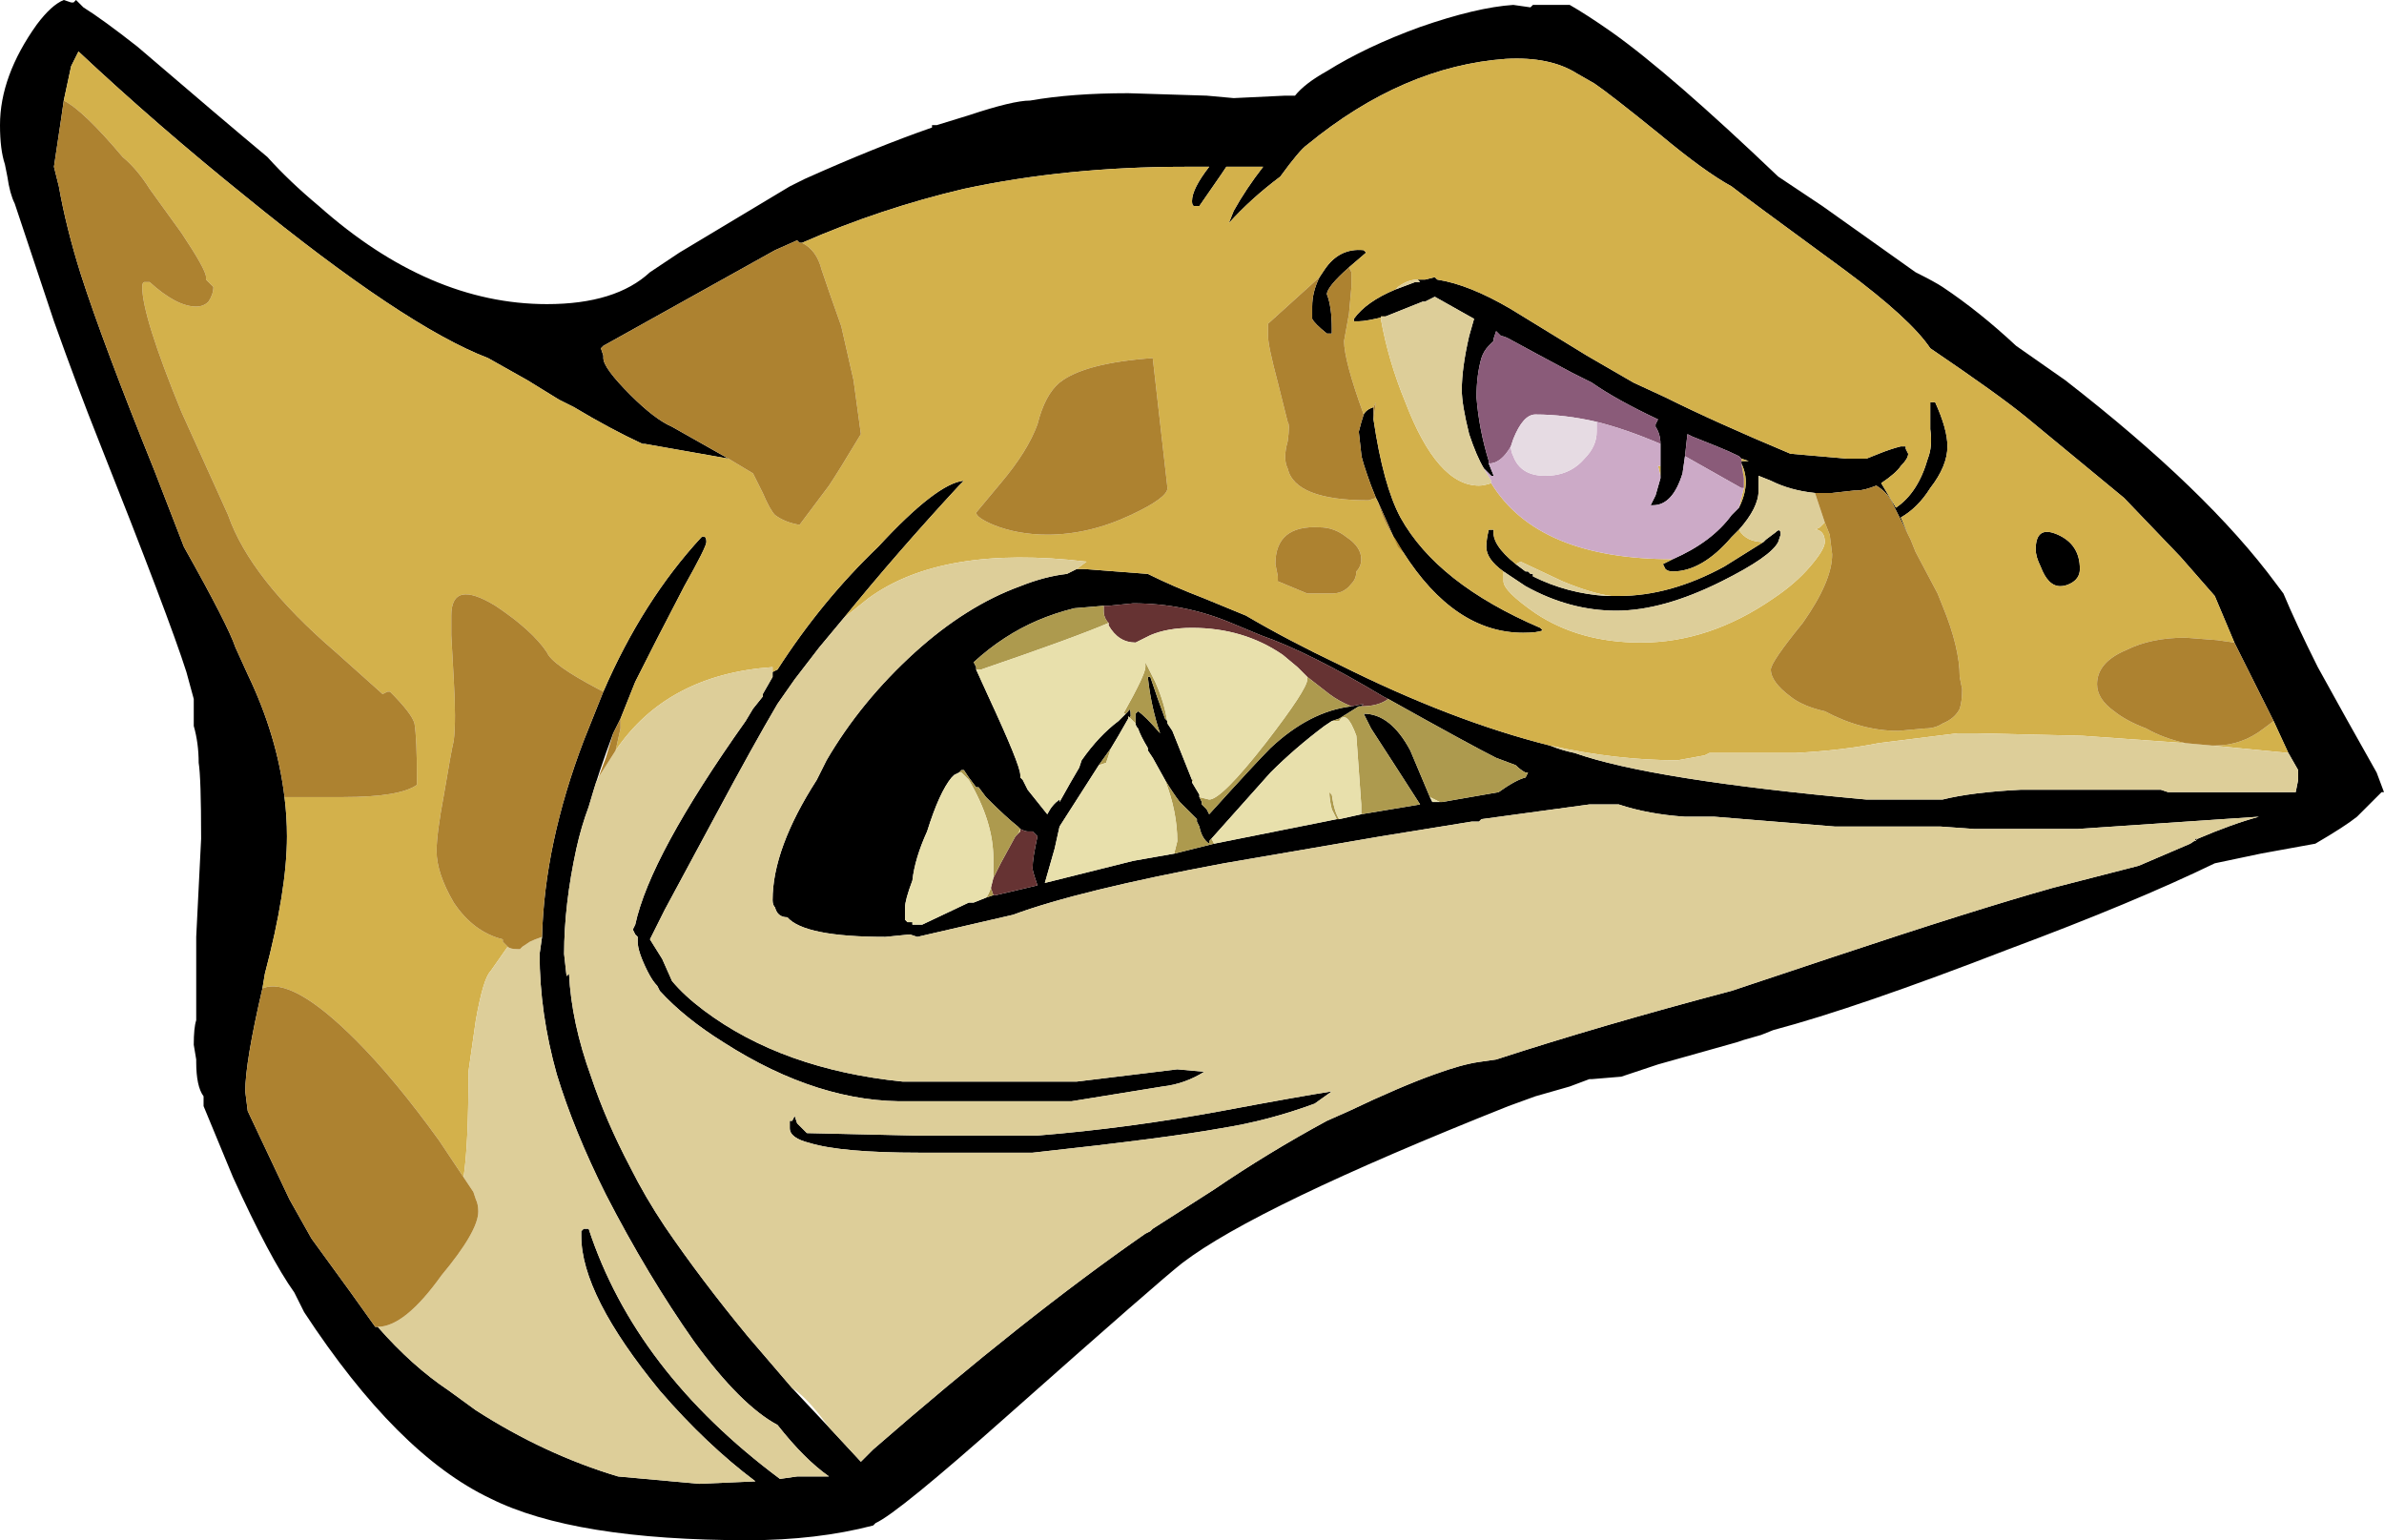 <?xml version="1.0" encoding="UTF-8" standalone="no"?>
<svg xmlns:ffdec="https://www.free-decompiler.com/flash" xmlns:xlink="http://www.w3.org/1999/xlink" ffdec:objectType="frame" height="219.8px" width="340.2px" xmlns="http://www.w3.org/2000/svg">
  <g transform="matrix(1.0, 0.0, 0.0, 1.0, 108.85, 146.65)">
    <use ffdec:characterId="1129" height="31.4" transform="matrix(7.0, 0.0, 0.0, 7.0, -108.85, -146.65)" width="48.6" xlink:href="#shape0"/>
  </g>
  <defs>
    <g id="shape0" transform="matrix(1.0, 0.0, 0.0, 1.0, 15.55, 20.95)">
      <path d="M15.3 -20.85 L15.65 -20.8 15.7 -20.85 16.45 -20.85 Q16.8 -20.65 17.3 -20.3 18.5 -19.45 20.7 -17.35 L21.6 -16.75 23.5 -15.4 Q23.9 -15.2 24.05 -15.1 24.8 -14.6 25.55 -13.9 L26.55 -13.2 Q29.45 -10.95 30.85 -9.05 L31.0 -8.85 Q31.25 -8.25 31.7 -7.35 32.25 -6.35 32.9 -5.2 L33.05 -4.8 33.0 -4.8 32.5 -4.3 Q32.25 -4.1 31.65 -3.75 L30.55 -3.55 29.6 -3.35 Q27.95 -2.55 25.4 -1.6 22.3 -0.4 20.6 0.05 L20.35 0.15 20.0 0.25 19.85 0.3 18.25 0.75 17.5 1.0 16.9 1.05 16.85 1.05 16.45 1.2 15.75 1.4 15.2 1.6 Q10.05 3.65 8.55 4.8 8.1 5.15 5.0 7.9 2.75 9.9 2.3 10.1 L2.25 10.15 Q1.1 10.45 -0.3 10.45 -3.85 10.45 -5.55 9.6 -7.45 8.7 -9.35 5.8 L-9.55 5.4 Q-10.05 4.7 -10.8 3.05 L-11.4 1.6 -11.4 1.4 Q-11.55 1.2 -11.55 0.7 L-11.55 0.65 -11.6 0.35 Q-11.6 0.0 -11.55 -0.15 -11.55 -0.55 -11.55 -0.7 L-11.55 -1.85 Q-11.5 -2.85 -11.45 -3.85 -11.45 -5.1 -11.5 -5.4 -11.5 -5.8 -11.6 -6.15 L-11.6 -6.7 -11.75 -7.25 Q-12.1 -8.35 -13.55 -12.0 -13.95 -13.0 -14.45 -14.4 L-15.25 -16.8 Q-15.35 -17.0 -15.4 -17.35 L-15.45 -17.6 Q-15.55 -17.9 -15.55 -18.4 -15.55 -19.4 -14.8 -20.45 -14.5 -20.85 -14.25 -20.95 L-14.1 -20.9 -14.05 -20.9 -14.0 -20.95 -13.85 -20.8 Q-13.45 -20.55 -12.75 -20.0 -11.0 -18.5 -10.1 -17.75 -9.65 -17.25 -9.05 -16.75 -6.8 -14.75 -4.4 -14.75 -3.0 -14.75 -2.3 -15.4 -2.0 -15.6 -1.7 -15.8 L0.55 -17.15 0.85 -17.3 Q2.3 -17.95 3.45 -18.35 L3.45 -18.4 3.55 -18.4 4.2 -18.6 Q5.1 -18.9 5.45 -18.9 6.3 -19.05 7.45 -19.05 L9.05 -19.0 9.6 -18.95 10.65 -19.0 10.85 -19.0 Q11.05 -19.25 11.5 -19.5 12.3 -20.0 13.4 -20.4 14.55 -20.8 15.3 -20.85 M30.0 -7.85 L29.6 -8.8 28.9 -9.6 27.75 -10.8 25.75 -12.45 Q25.2 -12.9 23.8 -13.85 23.4 -14.45 22.05 -15.45 20.0 -16.95 19.75 -17.15 19.2 -17.45 18.3 -18.2 17.25 -19.05 16.95 -19.25 L16.6 -19.45 Q16.05 -19.8 15.15 -19.75 13.05 -19.6 11.1 -18.0 10.95 -17.9 10.55 -17.35 9.95 -16.9 9.5 -16.4 L9.6 -16.65 Q9.85 -17.1 10.2 -17.55 L9.45 -17.55 9.35 -17.4 8.9 -16.75 8.8 -16.75 Q8.75 -16.75 8.75 -16.85 8.75 -17.1 9.1 -17.55 L8.6 -17.55 Q6.2 -17.55 4.1 -17.1 2.4 -16.7 0.8 -16.0 L0.75 -16.0 0.7 -16.05 0.25 -15.85 -3.25 -13.9 -3.3 -13.85 -3.25 -13.7 -3.25 -13.65 Q-3.25 -13.45 -2.7 -12.9 -2.2 -12.4 -1.85 -12.25 L-0.7 -11.6 -2.4 -11.9 -2.45 -11.9 Q-3.1 -12.2 -3.85 -12.65 L-4.15 -12.8 -4.8 -13.2 -5.6 -13.65 Q-7.3 -14.3 -10.55 -16.95 -12.35 -18.4 -13.95 -19.9 L-14.1 -19.6 -14.25 -18.9 -14.3 -18.55 -14.45 -17.55 -14.35 -17.15 Q-14.2 -16.3 -13.9 -15.35 -13.45 -13.95 -12.4 -11.35 L-11.8 -9.8 Q-10.9 -8.2 -10.75 -7.75 L-10.5 -7.2 Q-9.9 -5.95 -9.75 -4.7 -9.7 -4.3 -9.7 -3.9 -9.7 -2.8 -10.15 -1.1 L-10.2 -0.8 Q-10.55 0.7 -10.55 1.3 L-10.5 1.7 -9.65 3.5 -9.2 4.3 -8.4 5.4 -7.9 6.1 -7.85 6.1 Q-7.15 6.9 -6.4 7.4 L-5.85 7.8 Q-4.45 8.7 -2.95 9.15 L-1.3 9.3 -0.15 9.25 Q-1.15 8.5 -2.1 7.4 -3.7 5.45 -3.7 4.25 L-3.7 4.15 -3.65 4.1 -3.55 4.1 Q-2.6 7.0 0.35 9.2 L0.7 9.15 1.35 9.15 Q0.85 8.8 0.3 8.1 -0.45 7.7 -1.4 6.4 -2.35 5.05 -3.2 3.4 -3.85 2.1 -4.2 0.95 -4.55 -0.3 -4.55 -1.5 L-4.5 -1.85 Q-4.45 -3.75 -3.65 -5.85 L-3.25 -6.85 Q-2.45 -8.7 -1.25 -10.0 -1.15 -10.05 -1.15 -9.9 -1.15 -9.8 -1.6 -9.0 -2.2 -7.85 -2.6 -7.05 L-2.9 -6.3 -3.05 -6.0 Q-3.35 -5.2 -3.55 -4.5 -3.7 -4.1 -3.8 -3.65 -4.05 -2.5 -4.05 -1.5 L-4.0 -1.05 -3.95 -1.1 Q-3.9 -0.1 -3.5 1.0 -3.2 1.9 -2.7 2.85 -2.4 3.45 -2.0 4.05 -1.25 5.15 -0.3 6.3 L0.6 7.35 1.35 8.15 2.0 8.85 2.25 8.6 Q5.35 5.9 7.8 4.2 L7.9 4.15 7.95 4.1 9.2 3.3 Q10.3 2.55 11.5 1.9 L11.95 1.7 Q13.0 1.2 13.7 0.95 14.25 0.75 14.6 0.7 L14.95 0.65 Q17.1 -0.05 19.75 -0.75 L21.85 -1.45 Q24.7 -2.4 26.3 -2.85 L28.05 -3.3 29.1 -3.75 29.25 -3.85 Q29.95 -4.15 30.5 -4.3 L26.8 -4.05 24.7 -4.05 24.0 -4.1 21.85 -4.1 19.4 -4.3 18.8 -4.3 Q18.05 -4.35 17.45 -4.55 L16.85 -4.55 14.65 -4.25 14.6 -4.2 14.45 -4.2 12.6 -3.9 9.4 -3.35 Q6.45 -2.8 5.1 -2.3 L3.15 -1.85 3.0 -1.9 2.5 -1.85 Q0.85 -1.85 0.5 -2.25 0.3 -2.25 0.25 -2.45 0.2 -2.5 0.2 -2.6 0.2 -3.65 1.1 -5.05 L1.3 -5.45 Q2.0 -6.65 3.1 -7.65 4.15 -8.6 5.25 -9.0 5.75 -9.2 6.2 -9.25 L6.4 -9.35 6.55 -9.35 7.85 -9.25 Q8.35 -9.0 9.0 -8.75 L9.85 -8.4 Q10.7 -7.9 11.75 -7.4 14.05 -6.25 16.05 -5.75 16.3 -5.65 16.55 -5.6 18.1 -5.05 22.5 -4.65 L24.05 -4.65 Q24.65 -4.8 25.65 -4.85 L28.5 -4.85 28.65 -4.8 31.25 -4.8 31.3 -5.05 31.3 -5.25 31.1 -5.6 30.8 -6.25 30.0 -7.85 M13.35 -15.25 L13.5 -15.25 13.7 -15.3 13.75 -15.25 Q14.4 -15.15 15.25 -14.65 L16.8 -13.7 17.75 -13.15 18.4 -12.85 Q19.4 -12.35 20.95 -11.7 L22.1 -11.6 22.5 -11.6 22.75 -11.7 Q23.0 -11.8 23.2 -11.85 L23.3 -11.85 23.3 -11.8 23.35 -11.7 Q23.35 -11.6 23.2 -11.45 23.1 -11.3 22.8 -11.1 L23.1 -10.6 Q23.55 -10.9 23.75 -11.6 23.85 -11.85 23.8 -12.2 L23.8 -12.75 23.9 -12.75 Q24.15 -12.2 24.15 -11.85 24.15 -11.45 23.8 -11.0 23.55 -10.6 23.2 -10.4 L23.35 -10.05 23.05 -10.65 Q22.95 -10.9 22.7 -11.05 22.45 -10.95 22.3 -10.95 L22.25 -10.95 21.8 -10.9 21.45 -10.9 Q20.95 -10.95 20.55 -11.15 L20.3 -11.25 20.3 -10.95 Q20.3 -10.6 19.9 -10.15 L19.75 -10.0 Q19.15 -9.3 18.55 -9.3 18.45 -9.3 18.4 -9.35 L18.35 -9.45 18.55 -9.55 Q19.35 -9.9 19.75 -10.45 L19.9 -10.6 Q20.15 -11.1 19.95 -11.5 L19.95 -11.55 20.1 -11.55 19.95 -11.6 19.9 -11.65 Q19.7 -11.75 19.45 -11.85 19.2 -11.95 18.95 -12.05 L18.85 -12.1 18.8 -11.65 18.75 -11.3 Q18.55 -10.65 18.15 -10.65 L18.1 -10.65 18.2 -10.85 18.3 -11.2 18.3 -11.45 18.3 -11.9 Q18.3 -12.1 18.2 -12.25 L18.2 -12.3 18.25 -12.4 Q17.4 -12.8 16.9 -13.15 L16.5 -13.35 Q15.75 -13.75 15.2 -14.05 15.1 -14.1 15.05 -14.1 L14.95 -14.2 14.9 -14.05 14.9 -14.0 14.8 -13.9 Q14.7 -13.8 14.65 -13.65 14.55 -13.3 14.55 -12.85 14.6 -12.2 14.8 -11.55 L14.8 -11.5 14.9 -11.25 14.85 -11.25 14.7 -11.4 Q14.55 -11.65 14.4 -12.1 14.25 -12.7 14.25 -13.0 14.25 -13.45 14.4 -14.1 L14.5 -14.45 Q14.05 -14.7 13.7 -14.9 L13.5 -14.8 13.45 -14.8 12.7 -14.5 Q12.3 -14.4 12.15 -14.4 L12.05 -14.4 12.05 -14.45 Q12.3 -14.8 12.9 -15.05 L13.3 -15.2 13.4 -15.2 13.35 -15.25 M15.1 -9.3 Q14.75 -9.55 14.75 -9.8 14.75 -9.95 14.8 -10.15 L14.9 -10.15 Q14.85 -9.85 15.35 -9.45 L15.55 -9.3 15.6 -9.3 15.65 -9.25 15.7 -9.25 15.7 -9.2 Q16.4 -8.85 17.2 -8.8 L17.3 -8.8 17.45 -8.8 Q18.5 -8.8 19.6 -9.4 L20.4 -9.9 20.45 -9.95 20.65 -10.1 Q20.75 -10.2 20.75 -10.05 L20.7 -9.9 Q20.55 -9.6 19.55 -9.1 18.35 -8.5 17.4 -8.5 16.45 -8.5 15.55 -9.0 L15.1 -9.3 M12.25 -12.5 Q12.3 -12.6 12.45 -12.65 L12.45 -12.4 Q12.65 -11.05 13.0 -10.4 13.75 -9.05 15.85 -8.15 L15.9 -8.1 Q15.8 -8.05 15.5 -8.05 14.1 -8.05 13.05 -9.7 L12.95 -9.8 Q12.75 -10.25 12.55 -10.7 L12.5 -10.8 12.4 -11.05 Q12.2 -11.6 12.2 -11.7 L12.15 -12.15 Q12.2 -12.35 12.25 -12.5 M11.35 -15.3 L11.45 -15.45 Q11.75 -15.9 12.25 -15.85 L12.3 -15.8 11.95 -15.5 Q11.5 -15.1 11.5 -14.95 11.6 -14.7 11.6 -14.25 L11.6 -14.15 11.5 -14.15 Q11.25 -14.35 11.2 -14.45 11.2 -14.5 11.2 -14.7 11.2 -15.0 11.35 -15.3 M1.65 -8.35 L1.15 -7.75 0.65 -7.1 0.3 -6.6 Q-0.2 -5.75 -0.95 -4.35 L-2.0 -2.4 -2.3 -1.8 -2.05 -1.4 -1.85 -0.95 Q-1.6 -0.65 -1.2 -0.35 0.4 0.85 2.85 1.1 L6.4 1.1 8.45 0.85 9.0 0.9 Q8.6 1.15 8.15 1.2 L6.3 1.5 3.0 1.5 Q1.15 1.55 -0.8 0.3 -1.6 -0.2 -2.1 -0.75 L-2.15 -0.85 Q-2.25 -0.95 -2.35 -1.15 -2.55 -1.55 -2.55 -1.75 L-2.55 -1.85 -2.6 -1.9 -2.65 -2.0 -2.6 -2.1 Q-2.3 -3.5 -0.35 -6.25 L-0.2 -6.5 0.0 -6.75 0.0 -6.8 0.2 -7.15 0.2 -7.25 0.3 -7.3 Q1.2 -8.7 2.35 -9.8 3.55 -11.1 4.1 -11.15 L4.0 -11.05 Q2.75 -9.7 1.65 -8.35 M12.75 -6.7 L12.65 -6.75 Q11.15 -7.65 10.15 -8.0 L9.55 -8.25 Q8.6 -8.65 7.55 -8.65 L7.05 -8.6 6.95 -8.6 6.35 -8.55 Q5.95 -8.45 5.6 -8.3 4.9 -8.0 4.3 -7.45 L4.35 -7.35 4.35 -7.3 4.6 -6.75 Q5.25 -5.35 5.25 -5.15 L5.25 -5.1 5.3 -5.05 5.4 -4.85 5.8 -4.35 Q5.9 -4.55 6.05 -4.65 L6.05 -4.6 Q6.3 -5.05 6.45 -5.3 L6.5 -5.45 Q6.85 -5.95 7.25 -6.25 L7.4 -6.4 7.45 -6.45 Q7.5 -6.55 7.5 -6.35 L7.45 -6.3 7.25 -5.95 7.1 -5.7 6.85 -5.35 6.05 -4.1 5.95 -3.65 5.75 -2.95 7.55 -3.4 8.4 -3.55 9.2 -3.75 11.7 -4.25 11.75 -4.25 12.2 -4.35 13.4 -4.55 12.95 -5.25 12.4 -6.1 12.25 -6.4 Q12.8 -6.4 13.2 -5.65 L13.6 -4.7 13.65 -4.6 13.85 -4.6 15.0 -4.8 Q15.35 -5.05 15.55 -5.1 L15.6 -5.2 15.55 -5.2 Q15.45 -5.25 15.35 -5.35 L14.95 -5.5 Q14.45 -5.75 12.75 -6.7 M12.0 -6.55 L12.25 -6.6 12.2 -6.55 12.15 -6.55 11.75 -6.3 11.6 -6.25 11.45 -6.15 Q10.85 -5.7 10.35 -5.2 L9.1 -3.8 9.1 -3.75 Q8.95 -3.85 8.9 -4.1 L8.85 -4.2 8.85 -4.25 8.5 -4.6 Q8.35 -4.8 8.2 -5.05 L7.95 -5.5 7.85 -5.65 7.85 -5.7 Q7.7 -5.95 7.65 -6.1 7.6 -6.15 7.6 -6.2 L7.6 -6.4 7.65 -6.45 Q7.8 -6.35 8.1 -6.0 L8.05 -6.15 Q7.9 -6.65 7.85 -7.15 L7.9 -7.15 Q8.05 -6.7 8.2 -6.3 L8.25 -6.25 8.25 -6.2 8.35 -6.05 8.75 -5.05 8.75 -5.0 8.9 -4.75 8.9 -4.7 8.95 -4.6 8.95 -4.55 9.05 -4.45 9.1 -4.35 Q10.05 -5.4 10.35 -5.7 11.15 -6.45 12.0 -6.55 M4.0 -5.2 L3.9 -5.15 3.85 -5.1 Q3.6 -4.8 3.35 -4.0 3.1 -3.45 3.05 -3.0 2.9 -2.6 2.9 -2.45 L2.9 -2.2 2.95 -2.15 3.05 -2.15 3.05 -2.1 3.25 -2.1 4.2 -2.55 4.25 -2.55 4.3 -2.55 4.55 -2.65 4.7 -2.7 4.75 -2.7 5.6 -2.9 5.55 -3.05 Q5.5 -3.2 5.5 -3.25 5.5 -3.45 5.6 -3.9 L5.5 -4.0 5.4 -4.0 Q5.35 -4.0 5.25 -4.05 L5.2 -4.1 Q4.95 -4.3 4.6 -4.65 L4.55 -4.7 4.4 -4.9 4.35 -4.9 4.2 -5.1 4.1 -5.25 4.05 -5.25 4.0 -5.2 M25.95 -9.75 Q25.95 -10.25 26.4 -10.05 26.85 -9.85 26.85 -9.35 26.85 -9.15 26.65 -9.05 26.55 -9.0 26.45 -9.0 26.2 -9.0 26.05 -9.4 25.95 -9.6 25.95 -9.75 M29.2 -3.8 L29.2 -3.85 29.25 -3.85 29.2 -3.8 M11.25 1.55 Q10.3 1.9 9.35 2.05 8.25 2.25 5.5 2.55 L3.2 2.55 Q1.6 2.55 0.95 2.35 0.55 2.25 0.55 2.05 L0.55 1.9 0.6 1.9 0.65 1.8 0.7 1.95 0.9 2.15 3.1 2.2 5.6 2.2 Q7.45 2.05 9.35 1.7 10.95 1.4 11.6 1.3 L11.25 1.55 M-4.95 -1.6 L-4.95 -1.6" fill="#000000" fill-rule="evenodd" stroke="none"/>
      <path d="M0.8 -16.0 Q2.4 -16.7 4.1 -17.1 6.2 -17.55 8.6 -17.55 L9.1 -17.55 Q8.75 -17.1 8.75 -16.85 8.75 -16.75 8.8 -16.75 L8.9 -16.75 9.35 -17.4 9.45 -17.55 10.2 -17.55 Q9.85 -17.1 9.6 -16.65 L9.5 -16.4 Q9.95 -16.9 10.55 -17.35 10.95 -17.9 11.1 -18.0 13.05 -19.6 15.15 -19.75 16.05 -19.8 16.6 -19.45 L16.95 -19.25 Q17.25 -19.05 18.3 -18.2 19.2 -17.45 19.75 -17.15 20.0 -16.95 22.05 -15.45 23.4 -14.45 23.8 -13.85 25.2 -12.9 25.75 -12.45 L27.75 -10.8 28.9 -9.6 29.6 -8.8 30.0 -7.85 29.65 -7.9 29.0 -7.95 Q28.3 -7.95 27.8 -7.7 27.2 -7.45 27.2 -7.0 27.2 -6.7 27.55 -6.45 27.8 -6.25 28.2 -6.1 28.55 -5.9 29.0 -5.8 L26.9 -5.95 24.75 -6.0 24.35 -6.0 22.75 -5.8 Q22.0 -5.65 21.05 -5.6 L19.3 -5.6 19.2 -5.55 18.65 -5.45 Q17.4 -5.45 16.05 -5.75 14.05 -6.25 11.75 -7.4 10.7 -7.9 9.85 -8.4 L9.0 -8.75 Q8.35 -9.0 7.85 -9.25 L6.55 -9.35 6.4 -9.35 6.6 -9.5 Q3.65 -9.85 2.15 -8.75 L1.65 -8.35 Q2.75 -9.7 4.0 -11.05 L4.1 -11.15 Q3.55 -11.1 2.35 -9.8 1.2 -8.7 0.3 -7.3 L0.2 -7.25 0.2 -7.35 Q-1.95 -7.2 -3.0 -5.65 L-2.9 -6.1 -2.9 -6.3 -2.6 -7.05 Q-2.2 -7.85 -1.6 -9.0 -1.15 -9.8 -1.15 -9.9 -1.15 -10.05 -1.25 -10.0 -2.45 -8.7 -3.25 -6.85 L-3.35 -6.9 Q-4.3 -7.4 -4.4 -7.65 -4.7 -8.1 -5.45 -8.6 -6.35 -9.15 -6.35 -8.4 L-6.35 -8.4 -6.35 -8.0 -6.3 -7.1 Q-6.25 -6.25 -6.3 -5.85 -6.35 -5.65 -6.5 -4.75 -6.65 -3.95 -6.65 -3.6 -6.65 -3.15 -6.3 -2.55 -5.9 -1.95 -5.3 -1.8 L-5.3 -1.75 -5.2 -1.65 -5.55 -1.15 Q-5.7 -1.0 -5.85 -0.15 L-6.0 0.9 -6.0 0.95 Q-6.0 2.4 -6.1 3.05 L-6.6 2.3 Q-7.5 1.05 -8.3 0.25 -9.6 -1.05 -10.2 -0.8 L-10.15 -1.1 Q-9.7 -2.8 -9.7 -3.9 -9.7 -4.3 -9.75 -4.7 L-8.55 -4.7 Q-7.4 -4.7 -7.05 -4.95 L-7.05 -5.05 Q-7.05 -5.9 -7.1 -6.2 -7.15 -6.4 -7.6 -6.85 L-7.65 -6.85 -7.75 -6.8 -8.7 -7.65 Q-10.45 -9.15 -10.9 -10.45 L-11.85 -12.55 Q-12.65 -14.5 -12.65 -15.1 -12.65 -15.2 -12.6 -15.2 L-12.5 -15.2 Q-11.95 -14.7 -11.55 -14.7 -11.4 -14.7 -11.3 -14.8 -11.2 -14.95 -11.2 -15.1 L-11.35 -15.25 -11.35 -15.3 Q-11.35 -15.45 -11.85 -16.2 L-12.5 -17.1 Q-12.75 -17.5 -13.05 -17.75 -13.85 -18.7 -14.25 -18.9 L-14.1 -19.6 -13.95 -19.9 Q-12.35 -18.4 -10.55 -16.95 -7.3 -14.3 -5.6 -13.65 L-4.8 -13.2 -4.15 -12.8 -3.85 -12.65 Q-3.1 -12.2 -2.45 -11.9 L-2.4 -11.9 -0.7 -11.6 -0.2 -11.3 0.0 -10.9 Q0.15 -10.55 0.25 -10.45 0.45 -10.3 0.75 -10.25 L1.35 -11.05 Q1.55 -11.35 2.0 -12.1 L1.85 -13.2 1.6 -14.3 Q1.35 -15.0 1.2 -15.45 1.1 -15.85 0.8 -16.0 M30.8 -6.25 L31.1 -5.6 29.55 -5.75 29.6 -5.75 Q30.15 -5.75 30.6 -6.1 L30.8 -6.25 M13.35 -15.25 Q13.15 -15.25 12.95 -15.1 L12.9 -15.05 Q12.3 -14.8 12.05 -14.45 L12.05 -14.4 12.15 -14.4 Q12.3 -14.4 12.7 -14.5 L12.6 -14.5 12.6 -14.45 Q12.75 -13.6 13.1 -12.75 13.75 -11.05 14.6 -11.05 14.7 -11.05 14.85 -11.1 15.8 -9.55 18.55 -9.55 L18.35 -9.45 18.4 -9.35 Q18.45 -9.3 18.55 -9.3 19.15 -9.3 19.75 -10.0 L19.9 -10.15 Q20.05 -9.9 20.4 -9.9 L19.6 -9.4 Q18.5 -8.8 17.45 -8.8 L17.3 -8.8 Q16.9 -8.85 16.3 -9.1 L15.45 -9.5 15.35 -9.45 Q14.85 -9.85 14.9 -10.15 L14.8 -10.15 Q14.75 -9.95 14.75 -9.8 14.75 -9.55 15.1 -9.3 15.1 -9.2 15.1 -9.1 15.1 -8.9 15.75 -8.45 16.65 -7.85 17.9 -7.85 19.3 -7.85 20.6 -8.75 21.05 -9.05 21.35 -9.4 21.65 -9.75 21.65 -9.9 21.65 -10.1 21.5 -10.15 L21.45 -10.15 21.55 -10.2 21.65 -10.3 21.75 -10.05 21.8 -9.65 Q21.8 -9.1 21.2 -8.25 20.55 -7.45 20.55 -7.3 20.55 -7.05 20.95 -6.75 21.2 -6.55 21.65 -6.45 22.4 -6.05 23.15 -6.05 L23.7 -6.1 Q23.9 -6.1 24.05 -6.2 24.3 -6.3 24.4 -6.5 24.45 -6.65 24.45 -6.9 L24.4 -7.15 Q24.4 -7.75 24.05 -8.6 L23.95 -8.85 23.5 -9.7 23.4 -9.95 23.35 -10.05 23.2 -10.4 Q23.55 -10.6 23.8 -11.0 24.15 -11.45 24.15 -11.85 24.15 -12.2 23.9 -12.75 L23.8 -12.75 23.8 -12.2 Q23.85 -11.85 23.75 -11.6 23.55 -10.9 23.1 -10.6 L22.8 -11.1 Q23.1 -11.3 23.2 -11.45 23.35 -11.6 23.35 -11.7 L23.3 -11.8 23.3 -11.85 23.2 -11.85 Q23.0 -11.8 22.75 -11.7 L22.5 -11.6 22.1 -11.6 20.95 -11.7 Q19.4 -12.35 18.4 -12.85 L17.75 -13.15 16.8 -13.7 15.25 -14.65 Q14.4 -15.15 13.75 -15.25 L13.7 -15.3 13.5 -15.25 13.35 -15.25 M12.25 -12.5 Q11.85 -13.6 11.85 -14.0 L11.95 -14.55 12.0 -15.1 12.0 -15.4 11.95 -15.5 12.3 -15.8 12.25 -15.85 Q11.75 -15.9 11.45 -15.45 L11.35 -15.3 10.3 -14.35 Q10.3 -14.25 10.3 -14.1 10.3 -13.9 10.5 -13.15 L10.7 -12.35 Q10.75 -12.3 10.7 -11.95 10.6 -11.6 10.7 -11.4 10.85 -10.75 12.35 -10.75 L12.5 -10.8 12.55 -10.7 Q12.65 -10.3 12.9 -9.95 L13.05 -9.7 Q14.1 -8.05 15.5 -8.05 15.8 -8.05 15.9 -8.1 L15.85 -8.15 Q13.75 -9.05 13.0 -10.4 12.65 -11.05 12.45 -12.4 L12.5 -12.75 12.45 -12.65 Q12.3 -12.6 12.25 -12.5 M8.25 -11.0 L7.95 -13.65 Q6.55 -13.55 6.05 -13.15 5.75 -12.9 5.6 -12.3 5.4 -11.75 4.85 -11.1 L4.35 -10.5 Q4.35 -10.4 4.7 -10.25 5.2 -10.05 5.8 -10.05 6.65 -10.05 7.5 -10.45 8.25 -10.8 8.25 -11.0 M10.45 -9.45 L10.5 -9.2 10.5 -9.1 11.1 -8.85 11.6 -8.85 Q11.85 -8.85 12.0 -9.05 12.1 -9.15 12.1 -9.3 12.2 -9.4 12.2 -9.55 12.2 -9.8 11.9 -10.0 11.65 -10.2 11.35 -10.2 10.45 -10.25 10.45 -9.45 M18.3 -11.45 L18.3 -11.2 18.3 -11.25 18.25 -11.45 18.3 -11.45 M19.95 -11.6 L20.1 -11.55 19.95 -11.55 19.95 -11.6 M19.95 -11.5 Q20.15 -11.1 19.9 -10.6 L20.0 -11.0 20.0 -11.2 19.95 -11.5 M25.95 -9.75 Q25.95 -9.6 26.05 -9.4 26.2 -9.0 26.45 -9.0 26.55 -9.0 26.65 -9.05 26.85 -9.15 26.85 -9.35 26.85 -9.85 26.4 -10.05 25.95 -10.25 25.95 -9.75" fill="#d3b14b" fill-rule="evenodd" stroke="none"/>
      <path d="M31.1 -5.6 L31.3 -5.25 31.3 -5.05 31.25 -4.8 28.65 -4.8 28.5 -4.85 25.65 -4.85 Q24.65 -4.8 24.05 -4.65 L22.5 -4.65 Q18.1 -5.05 16.55 -5.6 16.3 -5.65 16.05 -5.75 17.4 -5.45 18.65 -5.45 L19.2 -5.55 19.3 -5.6 21.05 -5.6 Q22.0 -5.65 22.75 -5.8 L24.35 -6.0 24.75 -6.0 26.9 -5.95 29.0 -5.8 29.55 -5.75 31.1 -5.6 M6.4 -9.35 L6.2 -9.25 Q5.75 -9.2 5.25 -9.0 4.15 -8.6 3.1 -7.65 2.0 -6.65 1.3 -5.45 L1.1 -5.05 Q0.2 -3.65 0.2 -2.6 0.2 -2.5 0.25 -2.45 0.3 -2.25 0.5 -2.25 0.85 -1.85 2.5 -1.85 L3.0 -1.9 3.15 -1.85 5.1 -2.3 Q6.45 -2.8 9.4 -3.35 L12.6 -3.9 14.45 -4.2 14.6 -4.2 14.65 -4.25 16.85 -4.55 17.45 -4.55 Q18.05 -4.35 18.8 -4.3 L19.4 -4.3 21.85 -4.1 24.0 -4.1 24.7 -4.05 26.8 -4.05 30.5 -4.3 Q29.95 -4.15 29.25 -3.85 L29.1 -3.75 28.05 -3.3 26.3 -2.85 Q24.7 -2.4 21.85 -1.45 L19.75 -0.75 Q17.1 -0.05 14.95 0.65 L14.6 0.7 Q14.25 0.75 13.7 0.95 13.0 1.2 11.95 1.7 L11.5 1.9 Q10.3 2.55 9.2 3.3 L7.95 4.1 7.9 4.15 7.8 4.2 Q5.35 5.9 2.25 8.6 L2.0 8.85 1.35 8.15 1.2 7.95 Q0.85 7.5 0.6 7.35 L-0.3 6.3 Q-1.25 5.15 -2.0 4.05 -2.4 3.45 -2.7 2.85 -3.2 1.9 -3.5 1.0 -3.9 -0.1 -3.95 -1.1 L-4.0 -1.05 -4.05 -1.5 Q-4.05 -2.5 -3.8 -3.65 -3.7 -4.1 -3.55 -4.5 L-3.4 -5.0 -3.35 -5.1 -3.0 -5.65 Q-1.95 -7.2 0.2 -7.35 L0.2 -7.25 0.2 -7.15 0.0 -6.8 0.0 -6.75 -0.2 -6.5 -0.35 -6.25 Q-2.3 -3.5 -2.6 -2.1 L-2.65 -2.0 -2.6 -1.9 -2.55 -1.85 -2.55 -1.75 Q-2.55 -1.55 -2.35 -1.15 -2.25 -0.95 -2.15 -0.85 L-2.1 -0.75 Q-1.6 -0.2 -0.8 0.3 1.15 1.55 3.0 1.5 L6.3 1.5 8.15 1.2 Q8.6 1.15 9.0 0.9 L8.45 0.85 6.4 1.1 2.85 1.1 Q0.4 0.85 -1.2 -0.35 -1.6 -0.65 -1.85 -0.95 L-2.05 -1.4 -2.3 -1.8 -2.0 -2.4 -0.95 -4.35 Q-0.2 -5.75 0.3 -6.6 L0.65 -7.1 1.15 -7.75 1.65 -8.35 2.15 -8.75 Q3.65 -9.85 6.6 -9.5 L6.4 -9.35 M-4.5 -1.85 L-4.55 -1.5 Q-4.55 -0.3 -4.2 0.95 -3.85 2.1 -3.2 3.4 -2.35 5.05 -1.4 6.4 -0.45 7.7 0.3 8.1 0.85 8.8 1.35 9.15 L0.7 9.15 0.35 9.2 Q-2.6 7.0 -3.55 4.1 L-3.65 4.1 -3.7 4.15 -3.7 4.25 Q-3.7 5.45 -2.1 7.4 -1.15 8.5 -0.15 9.25 L-1.3 9.3 -2.95 9.15 Q-4.45 8.7 -5.85 7.8 L-6.4 7.4 Q-7.15 6.9 -7.85 6.1 -7.3 6.1 -6.55 5.05 -5.8 4.15 -5.8 3.75 -5.8 3.6 -5.85 3.5 L-5.9 3.35 -6.1 3.05 Q-6.0 2.4 -6.0 0.95 L-6.0 0.9 -5.85 -0.15 Q-5.7 -1.0 -5.55 -1.15 L-5.2 -1.65 Q-5.15 -1.6 -5.0 -1.6 L-4.95 -1.6 -4.9 -1.65 -4.75 -1.75 Q-4.65 -1.8 -4.5 -1.85 M12.9 -15.05 L12.95 -15.1 Q13.15 -15.25 13.35 -15.25 L13.4 -15.2 13.3 -15.2 12.9 -15.05 M21.65 -10.3 L21.55 -10.2 21.45 -10.15 21.5 -10.15 Q21.65 -10.1 21.65 -9.9 21.65 -9.75 21.35 -9.4 21.05 -9.05 20.6 -8.75 19.3 -7.85 17.9 -7.85 16.65 -7.85 15.75 -8.45 15.1 -8.9 15.1 -9.1 15.1 -9.2 15.1 -9.3 L15.55 -9.0 Q16.45 -8.5 17.4 -8.5 18.35 -8.5 19.55 -9.1 20.55 -9.6 20.7 -9.9 L20.75 -10.05 Q20.75 -10.2 20.65 -10.1 L20.45 -9.95 20.4 -9.9 Q20.05 -9.9 19.9 -10.15 20.3 -10.6 20.3 -10.95 L20.3 -11.25 20.55 -11.15 Q20.95 -10.95 21.45 -10.9 L21.65 -10.3 M15.35 -9.45 L15.45 -9.5 16.3 -9.1 Q16.9 -8.85 17.3 -8.8 L17.2 -8.8 Q16.4 -8.85 15.7 -9.2 L15.7 -9.25 15.65 -9.25 15.6 -9.3 15.55 -9.3 15.35 -9.45 M14.85 -11.1 Q14.7 -11.05 14.6 -11.05 13.75 -11.05 13.1 -12.75 12.75 -13.6 12.6 -14.45 L12.6 -14.5 12.7 -14.5 13.45 -14.8 13.5 -14.8 13.7 -14.9 Q14.05 -14.7 14.5 -14.45 L14.4 -14.1 Q14.25 -13.45 14.25 -13.0 14.25 -12.7 14.4 -12.1 14.55 -11.65 14.7 -11.4 L14.85 -11.15 14.85 -11.1 M29.2 -3.8 L29.25 -3.85 29.2 -3.85 29.2 -3.8 M11.25 1.55 L11.6 1.3 Q10.95 1.4 9.35 1.7 7.45 2.05 5.6 2.2 L3.1 2.2 0.9 2.15 0.7 1.95 0.65 1.8 0.6 1.9 0.55 1.9 0.55 2.05 Q0.55 2.25 0.95 2.35 1.6 2.55 3.2 2.55 L5.5 2.55 Q8.25 2.25 9.35 2.05 10.3 1.9 11.25 1.55 M-4.95 -1.6 L-4.95 -1.6" fill="#ddce99" fill-rule="evenodd" stroke="none"/>
      <path d="M30.0 -7.85 L30.8 -6.25 30.6 -6.1 Q30.15 -5.75 29.6 -5.75 L29.55 -5.75 29.0 -5.8 Q28.55 -5.9 28.2 -6.1 27.8 -6.25 27.55 -6.45 27.2 -6.7 27.2 -7.0 27.2 -7.45 27.8 -7.7 28.3 -7.95 29.0 -7.95 L29.65 -7.9 30.0 -7.85 M-3.05 -6.0 L-2.9 -6.3 -2.9 -6.1 -3.0 -5.65 -3.35 -5.1 -3.2 -5.5 -3.05 -6.0 M-3.25 -6.85 L-3.65 -5.85 Q-4.45 -3.75 -4.5 -1.85 -4.65 -1.8 -4.75 -1.75 L-4.9 -1.65 -4.95 -1.6 -5.0 -1.6 Q-5.15 -1.6 -5.2 -1.65 L-5.3 -1.75 -5.3 -1.8 Q-5.9 -1.95 -6.3 -2.55 -6.65 -3.15 -6.65 -3.6 -6.65 -3.95 -6.5 -4.75 -6.35 -5.65 -6.3 -5.85 -6.25 -6.25 -6.3 -7.1 L-6.35 -8.0 -6.35 -8.4 -6.35 -8.4 Q-6.35 -9.15 -5.45 -8.6 -4.7 -8.1 -4.4 -7.65 -4.3 -7.4 -3.35 -6.9 L-3.25 -6.85 M-7.85 6.1 L-7.9 6.1 -8.4 5.4 -9.2 4.3 -9.65 3.5 -10.5 1.7 -10.55 1.3 Q-10.55 0.7 -10.2 -0.8 -9.6 -1.05 -8.3 0.25 -7.5 1.05 -6.6 2.3 L-6.1 3.05 -5.9 3.35 -5.85 3.5 Q-5.8 3.6 -5.8 3.75 -5.8 4.15 -6.55 5.05 -7.3 6.1 -7.85 6.1 M-9.75 -4.7 Q-9.9 -5.95 -10.5 -7.2 L-10.75 -7.75 Q-10.9 -8.2 -11.8 -9.8 L-12.4 -11.35 Q-13.45 -13.95 -13.9 -15.35 -14.2 -16.3 -14.35 -17.15 L-14.45 -17.55 -14.3 -18.55 -14.25 -18.9 Q-13.85 -18.7 -13.05 -17.75 -12.75 -17.5 -12.5 -17.1 L-11.85 -16.2 Q-11.35 -15.45 -11.35 -15.3 L-11.35 -15.25 -11.2 -15.1 Q-11.2 -14.95 -11.3 -14.8 -11.4 -14.7 -11.55 -14.7 -11.95 -14.7 -12.5 -15.2 L-12.6 -15.2 Q-12.65 -15.2 -12.65 -15.1 -12.65 -14.5 -11.85 -12.55 L-10.9 -10.45 Q-10.45 -9.15 -8.7 -7.65 L-7.75 -6.8 -7.65 -6.85 -7.6 -6.85 Q-7.15 -6.4 -7.1 -6.2 -7.05 -5.9 -7.05 -5.05 L-7.05 -4.95 Q-7.4 -4.7 -8.55 -4.7 L-9.75 -4.7 M-0.7 -11.6 L-1.85 -12.25 Q-2.2 -12.4 -2.7 -12.9 -3.25 -13.45 -3.25 -13.65 L-3.25 -13.7 -3.3 -13.85 -3.25 -13.9 0.25 -15.85 0.7 -16.05 0.75 -16.0 0.8 -16.0 Q1.1 -15.85 1.2 -15.45 1.35 -15.0 1.6 -14.3 L1.85 -13.2 2.0 -12.1 Q1.55 -11.35 1.35 -11.05 L0.75 -10.25 Q0.45 -10.3 0.25 -10.45 0.15 -10.55 0.0 -10.9 L-0.2 -11.3 -0.7 -11.6 M23.35 -10.05 L23.4 -9.95 23.5 -9.7 23.95 -8.85 24.05 -8.6 Q24.4 -7.75 24.4 -7.15 L24.45 -6.9 Q24.45 -6.65 24.4 -6.5 24.3 -6.3 24.05 -6.2 23.9 -6.1 23.7 -6.1 L23.15 -6.05 Q22.4 -6.05 21.65 -6.45 21.2 -6.55 20.95 -6.75 20.55 -7.05 20.55 -7.3 20.55 -7.45 21.2 -8.25 21.8 -9.1 21.8 -9.65 L21.75 -10.05 21.65 -10.3 21.45 -10.9 21.8 -10.9 22.25 -10.95 22.3 -10.95 Q22.45 -10.95 22.7 -11.05 22.95 -10.9 23.05 -10.65 L23.35 -10.05 M11.95 -15.5 L12.0 -15.4 12.0 -15.1 11.95 -14.55 11.85 -14.0 Q11.85 -13.6 12.25 -12.5 12.2 -12.35 12.15 -12.15 L12.2 -11.7 Q12.2 -11.6 12.4 -11.05 L12.5 -10.8 12.35 -10.75 Q10.85 -10.75 10.7 -11.4 10.6 -11.6 10.7 -11.95 10.75 -12.3 10.7 -12.35 L10.5 -13.15 Q10.3 -13.9 10.3 -14.1 10.3 -14.25 10.3 -14.35 L11.35 -15.3 Q11.2 -15.0 11.2 -14.7 11.2 -14.5 11.2 -14.45 11.25 -14.35 11.5 -14.15 L11.6 -14.15 11.6 -14.25 Q11.6 -14.7 11.5 -14.95 11.5 -15.1 11.95 -15.5 M12.45 -12.65 L12.5 -12.75 12.45 -12.4 12.45 -12.65 M13.05 -9.7 L12.9 -9.95 Q12.65 -10.3 12.55 -10.7 12.75 -10.25 12.95 -9.8 L13.05 -9.7 M8.25 -11.0 Q8.25 -10.8 7.5 -10.45 6.65 -10.05 5.8 -10.05 5.2 -10.05 4.7 -10.25 4.35 -10.4 4.35 -10.5 L4.85 -11.1 Q5.4 -11.75 5.6 -12.3 5.75 -12.9 6.05 -13.15 6.55 -13.55 7.95 -13.65 L8.25 -11.0 M10.45 -9.45 Q10.45 -10.25 11.35 -10.2 11.65 -10.2 11.9 -10.0 12.2 -9.8 12.2 -9.55 12.2 -9.4 12.1 -9.3 12.1 -9.15 12.0 -9.05 11.85 -8.85 11.6 -8.85 L11.1 -8.85 10.5 -9.1 10.5 -9.2 10.45 -9.45" fill="#ad8230" fill-rule="evenodd" stroke="none"/>
      <path d="M6.95 -8.6 L7.05 -8.6 7.55 -8.65 Q8.6 -8.65 9.55 -8.25 L10.15 -8.0 Q11.15 -7.65 12.65 -6.75 L12.75 -6.7 Q12.55 -6.55 12.2 -6.55 L12.15 -6.55 12.2 -6.55 12.25 -6.6 12.0 -6.55 Q11.75 -6.65 11.55 -6.8 L11.1 -7.15 10.9 -7.35 10.6 -7.6 Q9.8 -8.15 8.75 -8.15 8.25 -8.15 7.9 -8.0 L7.6 -7.85 Q7.25 -7.85 7.05 -8.2 L7.05 -8.25 Q6.95 -8.35 6.95 -8.5 L6.95 -8.6 M5.25 -4.05 Q5.35 -4.0 5.4 -4.0 L5.5 -4.0 5.6 -3.9 Q5.5 -3.45 5.5 -3.25 5.5 -3.2 5.55 -3.05 L5.6 -2.9 4.75 -2.7 4.7 -2.7 4.65 -2.85 4.7 -3.05 4.85 -3.35 5.15 -3.9 5.2 -3.95 5.25 -4.05" fill="#663333" fill-rule="evenodd" stroke="none"/>
      <path d="M6.95 -8.6 L6.95 -8.5 Q6.95 -8.35 7.05 -8.25 6.35 -7.95 4.45 -7.3 L4.35 -7.3 4.35 -7.35 4.3 -7.45 Q4.9 -8.0 5.6 -8.3 5.95 -8.45 6.35 -8.55 L6.95 -8.6 M11.1 -7.15 L11.55 -6.8 Q11.75 -6.65 12.0 -6.55 11.15 -6.45 10.35 -5.7 10.05 -5.4 9.1 -4.35 L9.05 -4.45 8.95 -4.55 8.95 -4.6 8.9 -4.7 9.1 -4.65 Q9.35 -4.65 10.25 -5.8 11.1 -6.9 11.1 -7.1 L11.1 -7.15 M12.15 -6.55 L12.2 -6.55 Q12.55 -6.55 12.75 -6.7 14.45 -5.75 14.95 -5.5 L15.35 -5.35 Q15.45 -5.25 15.55 -5.2 L15.6 -5.2 15.55 -5.1 Q15.35 -5.05 15.0 -4.8 L13.85 -4.6 13.8 -4.6 13.6 -4.7 13.2 -5.65 Q12.8 -6.4 12.25 -6.4 L12.4 -6.1 12.95 -5.25 13.4 -4.55 12.2 -4.35 12.2 -4.55 12.1 -5.95 Q11.9 -6.5 11.75 -6.25 L11.6 -6.25 11.75 -6.3 12.15 -6.55 M9.2 -3.75 L8.4 -3.55 8.4 -3.6 8.45 -3.8 Q8.45 -4.4 8.2 -5.05 8.35 -4.8 8.5 -4.6 L8.85 -4.25 8.85 -4.2 8.9 -4.1 Q8.95 -3.85 9.1 -3.75 L9.1 -3.8 9.15 -3.85 9.2 -3.75 M6.85 -5.35 L7.1 -5.7 7.0 -5.4 6.85 -5.35 M7.45 -6.3 L7.5 -6.35 Q7.5 -6.55 7.45 -6.45 L7.4 -6.4 7.35 -6.4 Q7.8 -7.2 7.8 -7.35 L7.8 -7.45 8.0 -7.05 Q8.2 -6.6 8.25 -6.2 L8.25 -6.25 8.2 -6.3 Q8.05 -6.7 7.9 -7.15 L7.85 -7.15 Q7.9 -6.65 8.05 -6.15 L8.1 -6.0 Q7.8 -6.35 7.65 -6.45 L7.6 -6.4 7.6 -6.2 7.45 -6.35 7.45 -6.3 M8.75 -5.05 L8.8 -5.1 8.75 -5.0 8.75 -5.05 M4.0 -5.2 L4.05 -5.25 4.1 -5.25 4.2 -5.1 4.35 -4.9 4.4 -4.9 4.55 -4.7 4.6 -4.65 Q4.95 -4.3 5.2 -4.1 L5.25 -4.05 5.25 -4.0 5.2 -3.95 5.15 -3.9 4.85 -3.35 4.7 -3.05 4.7 -3.45 Q4.7 -4.2 4.2 -5.05 L4.05 -5.2 4.0 -5.2 M4.7 -2.7 L4.55 -2.65 Q4.6 -2.7 4.65 -2.85 L4.7 -2.7 M4.25 -2.55 L4.2 -2.55 4.2 -2.55 4.25 -2.55 M11.75 -4.25 L11.7 -4.25 Q11.65 -4.35 11.6 -4.45 11.55 -4.65 11.55 -4.8 L11.6 -4.75 Q11.65 -4.4 11.75 -4.25" fill="#ad9a4e" fill-rule="evenodd" stroke="none"/>
      <path d="M7.05 -8.25 L7.05 -8.2 Q7.25 -7.85 7.6 -7.85 L7.9 -8.0 Q8.25 -8.15 8.75 -8.15 9.8 -8.15 10.6 -7.6 L10.9 -7.35 11.1 -7.15 11.1 -7.1 Q11.1 -6.9 10.25 -5.8 9.35 -4.65 9.1 -4.65 L8.9 -4.7 8.9 -4.75 8.75 -5.0 8.8 -5.1 8.75 -5.05 8.35 -6.05 8.25 -6.2 Q8.2 -6.6 8.0 -7.05 L7.8 -7.45 7.8 -7.35 Q7.8 -7.2 7.35 -6.4 L7.4 -6.4 7.25 -6.25 Q6.85 -5.95 6.5 -5.45 L6.45 -5.3 Q6.3 -5.05 6.05 -4.6 L6.05 -4.65 Q5.9 -4.55 5.8 -4.35 L5.4 -4.85 5.3 -5.05 5.25 -5.1 5.25 -5.15 Q5.25 -5.35 4.6 -6.75 L4.35 -7.3 4.45 -7.3 Q6.35 -7.95 7.05 -8.25 M13.85 -4.6 L13.65 -4.6 13.6 -4.7 13.8 -4.6 13.85 -4.6 M12.2 -4.35 L11.75 -4.25 11.7 -4.25 9.2 -3.75 9.15 -3.85 9.1 -3.8 10.35 -5.2 Q10.85 -5.7 11.45 -6.15 L11.6 -6.25 11.75 -6.25 Q11.9 -6.5 12.1 -5.95 L12.2 -4.55 12.2 -4.35 M8.4 -3.55 L7.55 -3.4 5.75 -2.95 5.95 -3.65 6.05 -4.1 6.85 -5.35 7.0 -5.4 7.1 -5.7 7.25 -5.95 7.45 -6.3 7.45 -6.35 7.6 -6.2 Q7.6 -6.15 7.65 -6.1 7.7 -5.95 7.85 -5.7 L7.85 -5.65 7.95 -5.5 8.2 -5.05 Q8.45 -4.4 8.45 -3.8 L8.4 -3.6 8.4 -3.55 M4.2 -2.55 L3.25 -2.1 3.05 -2.1 3.05 -2.15 2.95 -2.15 2.9 -2.2 2.9 -2.45 Q2.9 -2.6 3.05 -3.0 3.1 -3.45 3.35 -4.0 3.6 -4.8 3.85 -5.1 L3.9 -5.15 4.0 -5.2 4.05 -5.2 4.2 -5.05 Q4.7 -4.2 4.7 -3.45 L4.7 -3.05 4.65 -2.85 Q4.6 -2.7 4.55 -2.65 L4.3 -2.55 4.25 -2.55 4.2 -2.55 4.2 -2.55 M5.2 -3.95 L5.25 -4.0 5.25 -4.05 5.2 -3.95 M11.75 -4.25 Q11.65 -4.4 11.6 -4.75 L11.55 -4.8 Q11.55 -4.65 11.6 -4.45 11.65 -4.35 11.7 -4.25 L11.75 -4.25" fill="#e8e0ac" fill-rule="evenodd" stroke="none"/>
      <path d="M14.8 -11.5 L14.8 -11.55 Q14.6 -12.2 14.55 -12.85 14.55 -13.3 14.65 -13.65 14.7 -13.8 14.8 -13.9 L14.9 -14.0 14.9 -14.05 14.95 -14.2 15.05 -14.1 Q15.1 -14.1 15.2 -14.05 15.75 -13.75 16.5 -13.35 L16.9 -13.15 Q17.4 -12.8 18.25 -12.4 L18.2 -12.3 18.2 -12.25 Q18.3 -12.1 18.3 -11.9 17.6 -12.2 17.0 -12.35 16.35 -12.5 15.75 -12.5 15.5 -12.5 15.3 -12.0 L15.25 -11.85 Q15.05 -11.5 14.8 -11.5 M18.8 -11.65 L18.85 -12.1 18.95 -12.05 Q19.2 -11.95 19.45 -11.85 19.7 -11.75 19.9 -11.65 L19.95 -11.6 19.95 -11.55 19.95 -11.5 20.0 -11.2 20.0 -11.0 19.95 -11.0 18.8 -11.65" fill="#8a5b79" fill-rule="evenodd" stroke="none"/>
      <path d="M18.55 -9.55 Q15.8 -9.55 14.85 -11.1 L14.85 -11.15 14.7 -11.4 14.85 -11.25 14.9 -11.25 14.8 -11.5 Q15.05 -11.5 15.25 -11.85 15.25 -11.75 15.3 -11.65 15.45 -11.25 15.95 -11.25 16.45 -11.25 16.75 -11.6 17.0 -11.85 17.0 -12.15 L17.0 -12.35 Q17.6 -12.2 18.3 -11.9 L18.3 -11.45 18.25 -11.45 18.3 -11.25 18.3 -11.2 18.2 -10.85 18.1 -10.65 18.15 -10.65 Q18.55 -10.65 18.75 -11.3 L18.8 -11.65 19.95 -11.0 20.0 -11.0 19.9 -10.6 19.75 -10.45 Q19.35 -9.9 18.55 -9.55" fill="#ccaac7" fill-rule="evenodd" stroke="none"/>
      <path d="M15.25 -11.85 L15.3 -12.0 Q15.5 -12.5 15.75 -12.5 16.35 -12.5 17.0 -12.35 L17.0 -12.15 Q17.0 -11.85 16.75 -11.6 16.45 -11.25 15.95 -11.25 15.45 -11.25 15.3 -11.65 15.25 -11.75 15.25 -11.85" fill="#e6dbe3" fill-rule="evenodd" stroke="none"/>
    </g>
  </defs>
</svg>
